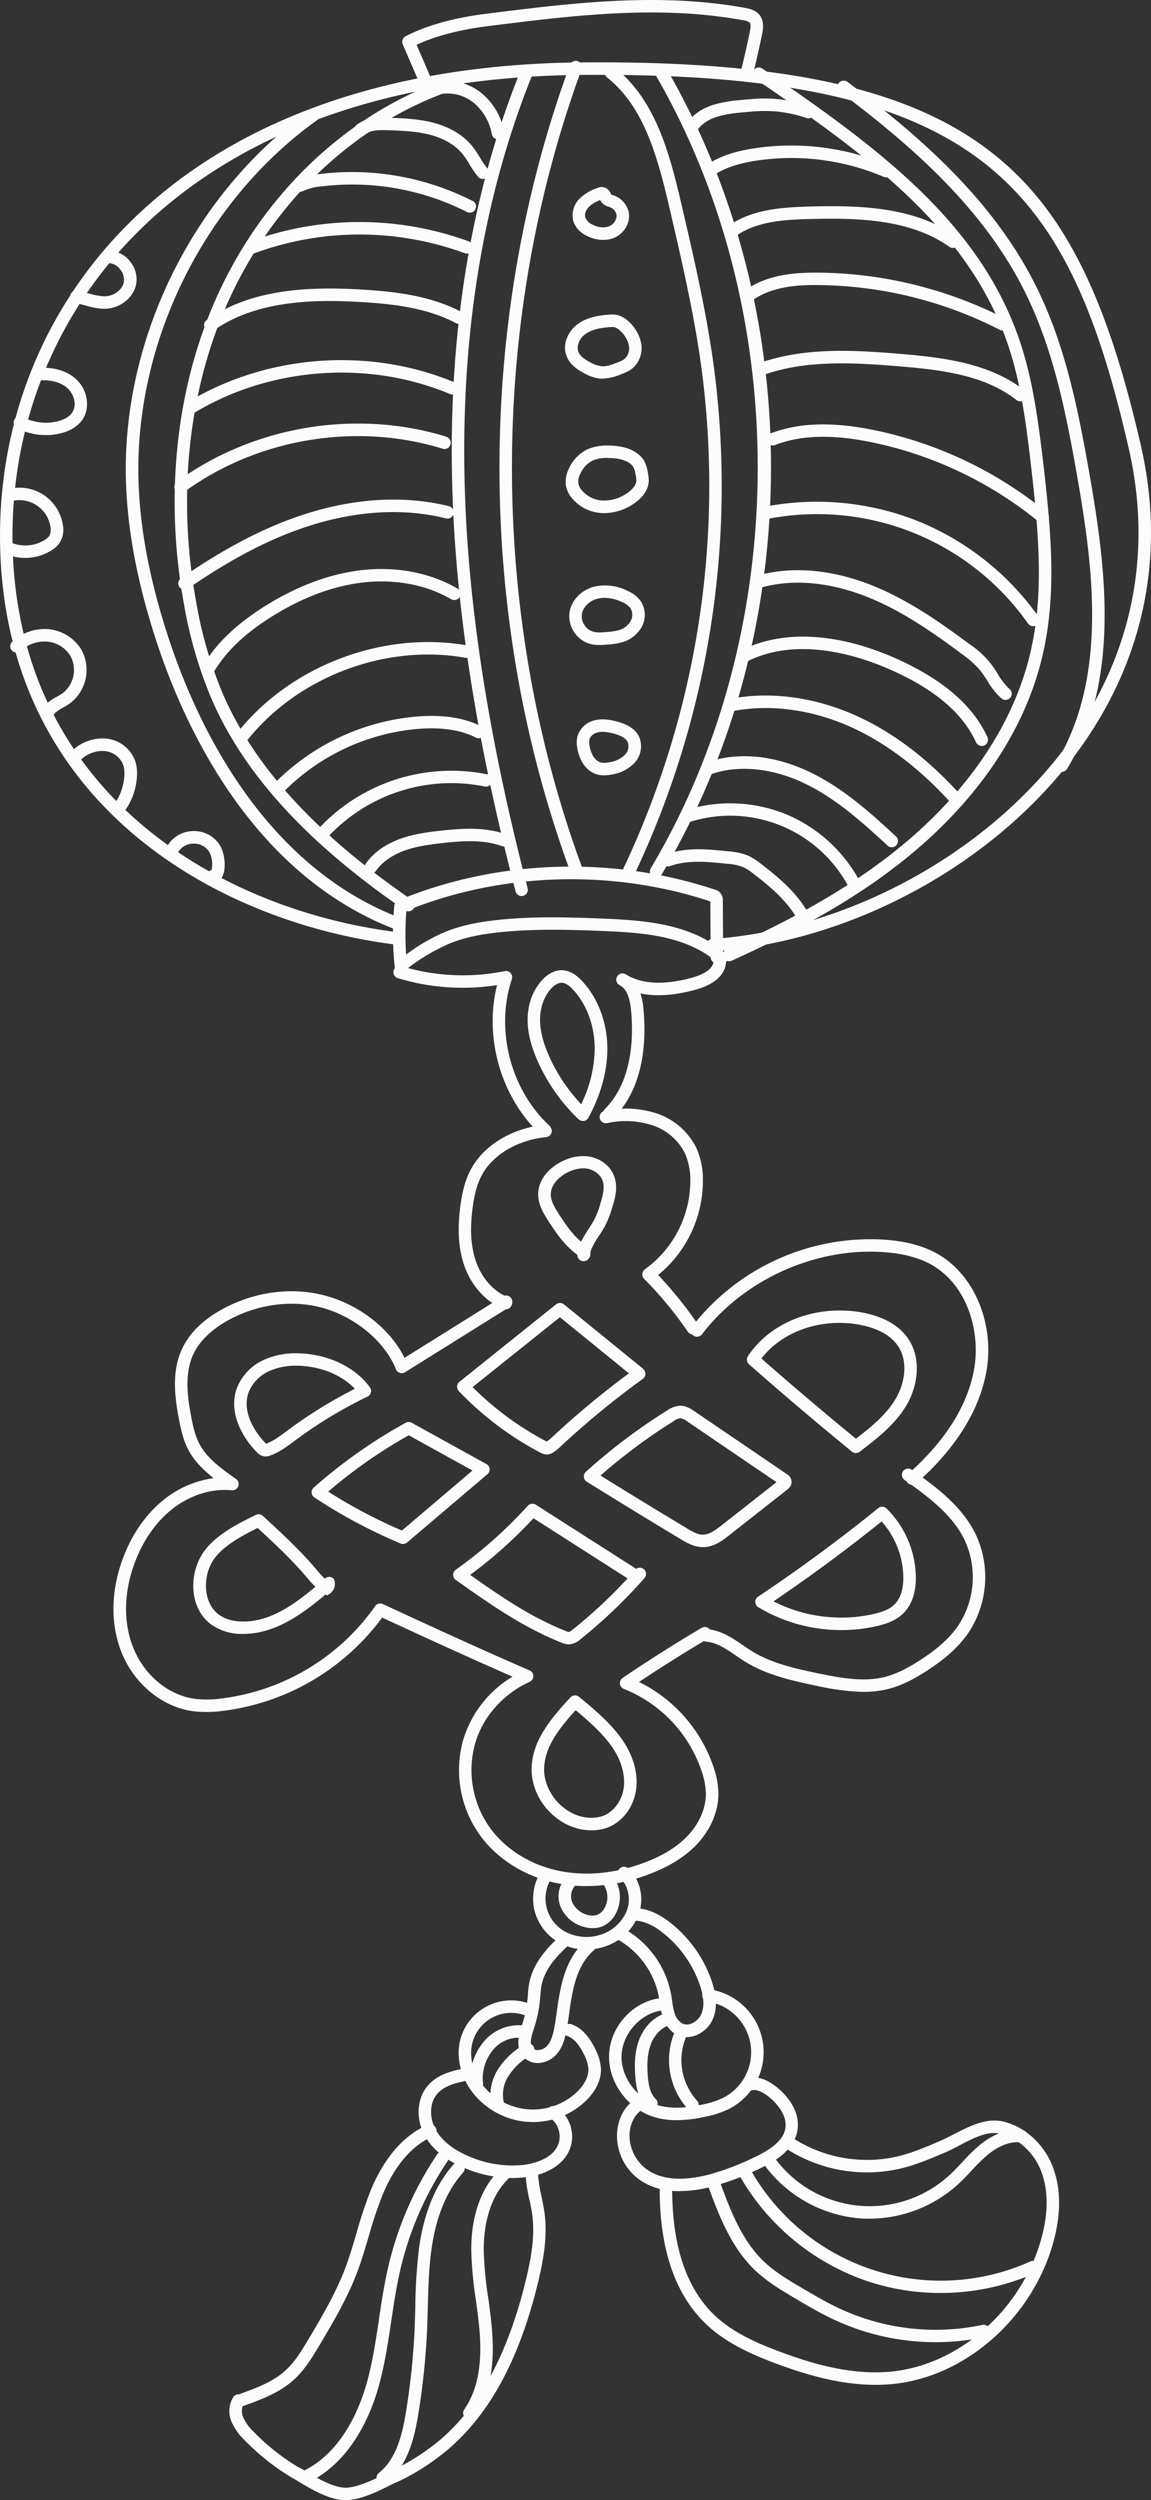 <svg xmlns="http://www.w3.org/2000/svg" width="497.3" height="1080" viewBox="0 0 497.3 1080"><rect x="0" y="0" width="497.3" height="1080" fill="#333333" stroke="none"/><g id="Слой_2" data-name="Слой 2"><g id="lantern02_95407710"><g id="lantern02_95407710-2" data-name="lantern02_95407710"><path d="M426.19 64.16c-35.46-26.51-89.58-38-175.5-37.19C166.2 27.76 97.82 52.73 53 99.19 17.52 135.86-1.26 184.66.07 236.59 2.88 347.3 93.36 398.07 170 407.92h.29a2.7 2.7.0 0 0 .4-5.37C96.16 393 8.19 343.75 5.46 236.45c-1.28-50.47 17-97.89 51.37-133.52 43.85-45.39 110.9-69.79 193.91-70.56C422.6 30.78 461.32 78.63 487.68 193.7c10.55 46.06 1.21 90.52-27 128.58-34.5 46.54-94.49 79.24-152.82 83.32a2.7 2.7.0 1 0 .38 5.38C368.07 406.8 429.6 373.25 465 325.49c29.19-39.36 38.85-85.35 27.93-133C477.54 125.27 458.2 88.09 426.19 64.16z" fill="#fcfcfc"/><path d="M251.29 29.91a2.69 2.69.0 1 0-5.06-1.85c-40.56 110.58-40.58 237.43.0 348a2.69 2.69.0 0 0 2.47 1.77 2.64 2.64.0 0 0 1-.16 2.71 2.71.0 0 0 1.6-3.47C211.15 264.82 211.17 139.32 251.29 29.91z" fill="#fcfcfc"/><path d="M200.73 207.77c-1.53-64.06 8.16-122.68 28.78-174.23a2.7 2.7.0 1 0-5-2c-20.9 52.23-30.71 111.56-29.17 176.35 1.26 53 10.21 110.93 27.36 177a2.7 2.7.0 1 0 5.22-1.35C210.87 317.87 202 260.37 200.73 207.77z" fill="#fcfcfc"/><path d="M188 36c-41 15.92-75.45 49.8-94.65 92.95C75.87 168.13 71 215.32 79.63 261.77A185.53 185.53.0 0 0 91.2 301.44c14 32.7 41.37 62.66 83.51 91.59a2.7 2.7.0 1 0 3-4.45c-41.27-28.33-68-57.53-81.6-89.27a179.34 179.34.0 0 1-11.22-38.52c-8.43-45.4-3.7-91.45 13.32-129.69 18.62-41.86 52-74.7 91.67-90.11a2.7 2.7.0 1 0-2-5z" fill="#fcfcfc"/><path d="M172.71 396.46C111.81 373.06 83.45 309.09 72 273.05c-7.42-23.29-11.39-44.3-12.12-64.23-2.2-60.21 28-121.76 77-156.82a2.7 2.7.0 0 0-3.14-4.39C83.31 83.69 52.19 147.05 54.46 209c.75 20.42 4.79 41.9 12.36 65.66 11.78 37 40.94 102.6 104 126.82a2.89 2.89.0 0 0 .91.18 2.7 2.7.0 0 0 1-5.22z" fill="#fcfcfc"/><path d="M294.34 87.9C289 64.73 282.7 42.82 265.75 29.32a2.7 2.7.0 1 0-3.36 4.22C278 46 283.92 66.92 289.09 89.12c5.27 22.63 10.72 46 13.93 69.42a386.65 386.65.0 0 1-33.56 216.38 2.7 2.7.0 0 0 4.88 2.32 392.16 392.16.0 0 0 34-219.43C305.12 134.18 299.64 110.65 294.34 87.9z" fill="#fcfcfc"/><path d="M284.26 28.71a2.7 2.7.0 0 0-1 3.69C342.84 135.25 342 273 281.17 375.09a2.7 2.7.0 0 0 .94 3.7 2.65 2.65.0 0 0 1.32.38 2.7 2.7.0 0 0 2.38-1.32c30.56-51.31 46.91-111.41 47.3-173.79S317.87 81.37 288 29.69A2.7 2.7.0 0 0 284.26 28.71z" fill="#fcfcfc"/><path d="M439.56 144.34c-17.74-48.92-60.33-80.83-110-114.57a2.7 2.7.0 1 0-3 4.46c48.91 33.21 90.8 64.55 108 112 6.22 17.16 8.64 35.43 11 55.81 3.26 28.61 5.48 54.33-.25 79.33-8.3 36.12-31.72 62.88-49.92 79-20.48 18.13-45.62 33.46-81.49 49.71a2.7 2.7.0 0 0 2.23 4.92c36.38-16.49 61.93-32.09 82.84-50.59 18.78-16.61 43-44.29 51.59-81.8 5.93-25.83 3.67-52 .36-81.15C448.45 180.65 446 162.05 439.56 144.34z" fill="#fcfcfc"/><path d="M447 122.38c-19-37.44-51.58-65-80.95-87.09a2.7 2.7.0 0 0-3.24 4.31c28.87 21.69 60.88 48.77 79.38 85.22 12.71 25 18.25 52.64 23.24 81.08 7.13 40.63 12.91 87-9 123.43a2.69 2.69.0 0 0 .92 3.7 2.6 2.6.0 0 0 1.33.39 2.68 2.68.0 0 0 2.37-1.31c22.87-38 17-85.55 9.7-127.14C465.69 176.11 460.06 148.07 447 122.38z" fill="#fcfcfc"/><path d="M322 3.43C284.51-3.43 246.46 1.36 209.66 6c-9.55 1.2-23.27 3.86-34.42 9.67A2.7 2.7.0 0 0 174 19.13L182.14 38a2.71 2.71.0 0 0 2.42 1.63 2.65 2.65.0 0 0 1.13-.22 2.69 2.69.0 0 0 1.41-3.54L180 19.35c10-4.69 21.89-6.93 30.35-8C246.72 6.77 284.35 2 321 8.74a5.75 5.75.0 0 1 2.89 1c.73.85.26 3.14.06 4.11-1.23 6-2.61 12-4.11 17.93a2.7 2.7.0 1 0 5.23 1.33c1.52-6 2.92-12.1 4.16-18.18.39-1.89 1.2-5.84-1.24-8.69C326.35 4.37 324 3.8 322 3.43z" fill="#fcfcfc"/><path d="M312.43 411.16l-.13-22a4.56 4.56.0 0 0-3.48-4.88c-44.33-14.72-94.2-13-136.82 4.71a2.63 2.63.0 0 0-1.65 2.18 133.17 133.17.0 0 0 .24 26.93 2.49 2.49.0 0 0 2.62 2.17h.06a2.47 2.47.0 0 0 2.61-1.77 84.19 84.19.0 0 1 16.57-10.12c6.29-2.89 13.57-4.65 23.61-5.69 14.7-1.53 29.66-1.12 43.72-.55 15.46.62 29.25 1.62 41.37 7.76a36.35 36.35.0 0 1 5.9 3.63 2.61 2.61.0 0 0 2.64 2.56h.08c.1.0.21.09.31.08a2.65 2.65.0 0 0 3.36-4.08C313.11 411.8 312.78 411.48 312.43 411.16zm-8.84-6c-13.08-6.63-28.08-7.74-43.6-8.37-14.25-.58-29.43-1-44.49.56-10.65 1.11-18.46 3-25.3 6.15a82.76 82.76.0 0 0-14.73 8.84 128.34 128.34.0 0 1 .11-18.91c41-16.62 88.79-18.11 131.32-4.05l.11 17.69C305.94 406.43 304.8 405.8 303.59 405.18z" fill="#fcfcfc"/><path d="M208.32 40.45a23.26 23.26.0 0 0-18.57-5.17 2.7 2.7.0 1 0 .94 5.32 17.81 17.81.0 0 1 14.2 4A22.84 22.84.0 0 1 212.51 58a2.7 2.7.0 0 0 2.58 2.19 2.32 2.32.0 0 0 .58.0A2.69 2.69.0 0 0 217.81 57 28.19 28.19.0 0 0 208.32 40.45z" fill="#fcfcfc"/><path d="M207.4 68.13a46.52 46.52.0 0 0-3.37-5c-3.85-4.76-9.7-8.27-16.91-10.14-6.29-1.64-12.92-1.9-18.76-2.12-5.1-.2-10.43-.11-14.47 3.25a2.69 2.69.0 1 0 3.45 4.14c2.58-2.14 6.59-2.17 10.81-2 5.84.23 11.89.46 17.61 1.95 4.25 1.1 10.13 3.44 14.07 8.31a40 40 0 0 1 3 4.42 42.07 42.07.0 0 0 3.72 5.41 2.7 2.7.0 0 0 3.8.31 2.7 2.7.0 0 0 .31-3.8A38.56 38.56.0 0 1 207.4 68.13z" fill="#fcfcfc"/><path d="M204.21 86.83a114.81 114.81.0 0 0-66.48-11.6 27.51 27.51.0 0 0-9.17 2.45 2.7 2.7.0 1 0 2.47 4.8 22.84 22.84.0 0 1 7.39-1.9 109.43 109.43.0 0 1 63.33 11 2.58 2.58.0 0 0 1.17.3 2.7 2.7.0 0 0 1.29-5.1z" fill="#fcfcfc"/><path d="M203 104.44a137.27 137.27.0 0 0-95.66.16 2.7 2.7.0 0 0 .9 5.22 2.75 2.75.0 0 0 1-.17 131.81 131.81.0 0 1 91.86-.16 2.7 2.7.0 0 0 1.89-5z" fill="#fcfcfc"/><path d="M199.26 134.71c-13.34-7-28.61-8.78-43.12-9.64-20.64-1.21-46.88-.81-66.77 13.15a2.7 2.7.0 1 0 3.1 4.42c18.53-13 43.59-13.34 63.36-12.18 13.9.82 28.48 2.48 40.92 9a2.7 2.7.0 1 0 2.51-4.77z" fill="#fcfcfc"/><path d="M196.51 165.23c-36.74-15.38-80.78-12.23-114.95 8.24a2.7 2.7.0 0 0 2.77 4.63c32.73-19.6 74.91-22.63 110.09-7.89a2.7 2.7.0 1 0 2.09-5z" fill="#fcfcfc"/><path d="M193 188.7C154 176.57 109.4 184 76.48 208.09A2.7 2.7.0 0 0 78 213a2.74 2.74.0 0 0 1.65-.52c31.56-23.1 74.36-30.23 111.71-18.6a2.7 2.7.0 0 0 1.6-5.15z" fill="#fcfcfc"/><path d="M194 218.67c-18.76-4.68-40-3.59-61.32 3.13-17.38 5.47-34.7 14.38-54.5 28a2.7 2.7.0 0 0 1.47 4.92 2.73 2.73.0 0 0 1.59-.47c19.35-13.33 36.21-22 53.06-27.31 20.4-6.43 40.6-7.48 58.4-3a2.69 2.69.0 1 0 1.3-5.23z" fill="#fcfcfc"/><path d="M197.69 254.26c-12-7-27.14-9.83-42.54-7.84-13.27 1.7-26.83 6.82-40.33 15.21-12.61 7.85-21.5 16.37-27.19 26.06a2.71 2.71.0 0 0 1 3.7 2.69 2.69.0 0 0 3.69-1c5.23-8.92 13.53-16.84 25.38-24.21 12.83-8 25.68-12.84 38.17-14.44 14.23-1.83 28.12.71 39.13 7.15a2.7 2.7.0 0 0 2.72-4.66z" fill="#fcfcfc"/><path d="M201.85 278.8c-36.37-6.39-76.24 8.72-99.23 37.61a2.7 2.7.0 0 0 4.22 3.36c21.8-27.39 59.61-41.72 94.07-35.66a2.7 2.7.0 1 0 .94-5.31z" fill="#fcfcfc"/><path d="M208.16 313.86c-7.64-3.86-16.92-5.27-28.35-4.31a98.09 98.09.0 0 0-62 29.63 2.7 2.7.0 0 0 .08 3.81 2.76 2.76.0 0 0 1.81.75 2.73 2.73.0 0 0 2-.84 92.72 92.72.0 0 1 58.54-28c10.41-.87 18.74.36 25.47 3.76a2.7 2.7.0 0 0 2.43-4.82z" fill="#fcfcfc"/><path d="M210.39 334.47A78.3 78.3.0 0 0 137.61 358a2.7 2.7.0 0 0 .18 3.81 2.7 2.7.0 0 0 3.81-.18 72.82 72.82.0 0 1 67.69-21.92 2.7 2.7.0 1 0 1.1-5.28z" fill="#fcfcfc"/><path d="M218.57 360.4c-9.21-3.3-19.37-2.53-28.16-1.56-5.65.63-11.64 1.41-17.38 3.47-6.52 2.34-11.72 6.06-15 10.77a2.69 2.69.0 0 0 2.15 4.25 2.66 2.66.0 0 0 2.26-1.14c3.38-4.8 8.64-7.43 12.45-8.8 5.19-1.86 10.83-2.6 16.16-3.19 8.57-.95 17.61-1.63 25.74 1.28a2.7 2.7.0 1 0 1.82-5.08z" fill="#fcfcfc"/><path d="M350.18 45.9a60.28 60.28.0 0 0-21-3.34c-3.23.07-6.42.39-9.25.67a55.93 55.93.0 0 0-12.23 2.21c-3.34 1.13-7.94 3.39-10.89 7.8a2.7 2.7.0 0 0 4.49 3c2.1-3.15 5.57-4.83 8.12-5.69a51 51 0 0 1 11.06-1.95c2.72-.27 5.8-.58 8.81-.64a54.56 54.56.0 0 1 19.08 3 2.69 2.69.0 1 0 1.77-5.09z" fill="#fcfcfc"/><path d="M383.93 71.45A107.19 107.19.0 0 0 326.36 64c-8.46 1.25-14.82 3.33-20 6.57a2.7 2.7.0 0 0 2.85 4.58c4.54-2.83 10.25-4.67 17.95-5.81a101.72 101.72.0 0 1 54.66 7.06 2.7 2.7.0 1 0 2.12-5z" fill="#fcfcfc"/><path d="M413.28 102.2c-18.26-13-42.14-13.52-63.09-13-12.28.32-25.12 1.21-35.21 8.22a2.7 2.7.0 0 0 3.08 4.44c8.87-6.18 20.33-7 32.27-7.26 20.07-.51 42.91.0 59.82 12a2.7 2.7.0 0 0 3.76-.63A2.69 2.69.0 0 0 413.28 102.2z" fill="#fcfcfc"/><path d="M434.4 137.69a181 181 0 0 0-80.47-19.92c-9.28-.09-21.15.58-30.66 6.73A2.7 2.7.0 1 0 326.2 129c8.3-5.36 19.15-6 27.68-5.86a175.5 175.5.0 0 1 78.05 19.32 2.78 2.78.0 0 0 1.17.3 2.7 2.7.0 0 0 1.3-5.1z" fill="#fcfcfc"/><path d="M442.5 168.55c-14.91-11.62-34.73-14.13-53.74-15.7-20.75-1.72-40.94-2.72-59.93 3.74a2.7 2.7.0 1 0 1.74 5.11c18-6.13 37.59-5.14 57.74-3.47 19 1.56 37.12 3.86 50.87 14.57a2.67 2.67.0 0 0 1.6.57 2.7 2.7.0 0 0 1.72-4.82z" fill="#fcfcfc"/><path d="M452.21 221.27a173 173 0 0 0-74.95-35.56c-17.71-3.58-32.1-3.13-44 1.41a2.7 2.7.0 1 0 1.92 5c10.91-4.16 24.32-4.54 41-1.16a167.7 167.7.0 0 1 72.62 34.44 2.62 2.62.0 0 0 1.64.61 2.7 2.7.0 0 0 1.77-4.78z" fill="#fcfcfc"/><path d="M396.32 225a118.26 118.26.0 0 0-66.41-6 2.7 2.7.0 0 0 1.07 5.29 111.55 111.55.0 0 1 113.26 45.15 2.7 2.7.0 0 0 4.41-3.11A118.35 118.35.0 0 0 396.32 225z" fill="#fcfcfc"/><path d="M436.24 297.72A29.47 29.47.0 0 1 431 291a38.46 38.46.0 0 0-12.27-12.84c-12.74-9.52-26.65-19.18-42-25.3-12-4.8-30.35-9.44-49.16-4.3a2.7 2.7.0 0 0 1.42 5.21c17.37-4.76 34.47-.4 45.74 4.1 14.79 5.89 28.35 15.31 40.79 24.61a44.39 44.39.0 0 1 7.64 6.7 47.21 47.21.0 0 1 3.33 4.74 33.3 33.3.0 0 0 6.3 7.88 2.7 2.7.0 0 0 3.48-4.12z" fill="#fcfcfc"/><path d="M388.36 285c-25.58-11.66-49.63-13.17-67.72-4.23a2.7 2.7.0 0 0 2.38 4.84c22.42-11.07 49.16-2.06 63.1 4.3 18.29 8.34 29.93 18.4 35.6 30.76a2.71 2.71.0 0 0 2.4 1.57 2.61 2.61.0 0 0 1.18-.25 2.7 2.7.0 0 0 1.33-3.57C420.39 304.87 407.88 294 388.36 285z" fill="#fcfcfc"/><path d="M371.71 310c-17.85-8.46-37.26-11.43-54.67-8.38a2.7 2.7.0 0 0 .93 5.32c16.31-2.86 34.58-.05 51.43 7.94 14.74 7 28.86 17.93 42 32.55a2.7 2.7.0 0 0 4-3.6C401.8 328.64 387.11 317.26 371.71 310z" fill="#fcfcfc"/><path d="M351.08 334.09c-15.6-7.77-31.66-9.51-45.24-4.89a2.7 2.7.0 0 0 1.75 5.11c12-4.09 27-2.42 41.08 4.61 12.76 6.36 23.75 16.1 34.81 26.36a2.7 2.7.0 0 0 1.77.72 2.66 2.66.0 0 0 2-.86 2.7 2.7.0 0 0-.14-3.82C375.79 350.79 364.48 340.78 351.08 334.09z" fill="#fcfcfc"/><path d="M340 351.89a64.35 64.35.0 0 0-42.86-2.21 2.7 2.7.0 0 0 1.56 5.17 57.92 57.92.0 0 1 68.12 28.58 2.7 2.7.0 0 0 4.78-2.5A64.34 64.34.0 0 0 340 351.89z" fill="#fcfcfc"/><path d="M328.83 373.19a27.31 27.31.0 0 0-5.61-3.59 28.29 28.29.0 0 0-8.59-1.85c-8.46-.89-18-1.9-26.94 1.3a2.7 2.7.0 0 0 1.82 5.08c7.74-2.78 16.67-1.85 24.56-1a23.73 23.73.0 0 1 7 1.42 22.53 22.53.0 0 1 4.5 2.93c6.53 5 13.87 11 18.42 18.71a2.69 2.69.0 0 0 2.27 1.32 2.75 2.75.0 0 0 1.43-.37 2.7 2.7.0 0 0 .94-3.7C343.57 384.92 335.75 378.52 328.83 373.19z" fill="#fcfcfc"/><path d="M278.76 2e2c-2.1-4.57-7.36-7.24-14.81-7.52h-.77a21.24 21.24.0 0 0-9.39 1.61 17 17 0 0 0-8 8.34 12.73 12.73.0 0 0-1.34 6.87 11.71 11.71.0 0 0 2.57 5.78 18 18 0 0 0 13.38 6.57h.32a22.81 22.81.0 0 0 13.56-4.39c3.7-2.63 5.77-5.82 6-9.22a14.85 14.85.0 0 0-.36-3.78A17.42 17.42.0 0 0 278.76 2e2zm-7.57 12.85a17.33 17.33.0 0 1-10.31 3.38h-.23a12.59 12.59.0 0 1-9.35-4.52 6.44 6.44.0 0 1-1.45-3.1 7.47 7.47.0 0 1 .87-3.93 11.69 11.69.0 0 1 5.36-5.74 15.36 15.36.0 0 1 7-1.09h.69c3.07.12 8.48.84 10.11 4.39a12.81 12.81.0 0 1 .78 3 11.47 11.47.0 0 1 .28 2.47C274.77 210 272.52 211.93 271.19 212.88z" fill="#fcfcfc"/><path d="M271 255.16a21.5 21.5.0 0 0-14.43-1.7c-5.46 1.48-9.68 5.88-10.5 11A12.52 12.52.0 0 0 254.47 278a14.72 14.72.0 0 0 4.1.61 39.18 39.18.0 0 0 4.09-.19 30.49 30.49.0 0 0 6.2-1 14 14 0 0 0 8.36-6.53 10.86 10.86.0 0 0-.35-11.15A13.86 13.86.0 0 0 271 255.16zm1.48 13.14a8.61 8.61.0 0 1-5.17 3.93 25.49 25.49.0 0 1-5.1.77 33.52 33.52.0 0 1-3.51.18 10 10 0 0 1-2.63-.38 7 7 0 0 1-4.67-7.52c.47-3 3.18-5.69 6.58-6.61a12.38 12.38.0 0 1 3.53-.41 18.41 18.41.0 0 1 7.23 1.8 8.6 8.6.0 0 1 3.68 2.69A5.57 5.57.0 0 1 272.47 268.3z" fill="#fcfcfc"/><path d="M266.43 311.65c-3.79-1-6.53-1.14-9.1-.58a10.22 10.22.0 0 0-7.78 6.77 11.57 11.57.0 0 0-.19 4.88c.65 4.8 3.33 10.44 8.88 11.88a10.83 10.83.0 0 0 2.47.33 17.1 17.1.0 0 0 3.57-.35 17.37 17.37.0 0 0 9.53-4.68 10.61 10.61.0 0 0 2.45-11.33C274.82 315.26 271.6 313 266.43 311.65zm3.48 14.51a12.08 12.08.0 0 1-6.64 3.12 11.12 11.12.0 0 1-2.44.25 5.09 5.09.0 0 1-1.23-.16c-2.78-.72-4.47-4.23-4.9-7.38a6.51 6.51.0 0 1 0-2.66c.45-1.6 2.21-2.65 3.74-3a8.82 8.82.0 0 1 2.17-.19 19.19 19.19.0 0 1 4.42.72c3.46.9 5.51 2.16 6.24 3.85A5.3 5.3.0 0 1 269.91 326.16z" fill="#fcfcfc"/><path d="M271.82 139.09a11.1 11.1.0 0 0-5.07-3 12.76 12.76.0 0 0-4-.15c-4.22.36-9.08 1.13-13.07 4s-7 8.66-4.84 14c1.52 3.84 5.18 6.07 7.8 7.42a18.25 18.25.0 0 0 6.71 2.21h.78a22.46 22.46.0 0 0 8.49-2 16.81 16.81.0 0 0 4.48-2.31 11.51 11.51.0 0 0 3.94-10.82A16.91 16.91.0 0 0 271.82 139.09zm-2 16a12.43 12.43.0 0 1-3.1 1.52c-2.17.84-4.6 1.8-6.87 1.6a13.29 13.29.0 0 1-4.7-1.63c-3-1.53-4.6-2.95-5.26-4.61-1.05-2.65.71-6 3-7.64 2.92-2.13 6.87-2.72 10.35-3a11.8 11.8.0 0 1 1.46-.08 3.75 3.75.0 0 1 .82.1 5.79 5.79.0 0 1 2.56 1.66 11.85 11.85.0 0 1 3.66 6.37A6.15 6.15.0 0 1 269.8 155.07z" fill="#fcfcfc"/><path d="M264.21 84.14a3.9 3.9.0 0 1-.39-.64 4.32 4.32.0 0 0-3.73-2.72 4.81 4.81.0 0 0-1.78.33 20.46 20.46.0 0 0-7.82 4.62 10.18 10.18.0 0 0-2.72 10 11 11 0 0 0 5.61 6.07 15.72 15.72.0 0 0 6.88 1.84h0a12.33 12.33.0 0 0 5.3-1c4.45-2 7.08-7 6-11.37A10.09 10.09.0 0 0 264.21 84.14zm-.85 13.52a6.75 6.75.0 0 1-3 .56h0A10.26 10.26.0 0 1 255.9 97a6.07 6.07.0 0 1-3-3c-.51-1.57.37-3.43 1.47-4.57a14.27 14.27.0 0 1 4.94-3 5.57 5.57.0 0 0 3.5 2.83 4.82 4.82.0 0 1 3.5 3.19C266.77 94.39 265.42 96.74 263.36 97.66z" fill="#fcfcfc"/><path d="M47.43 108.25a2.7 2.7.0 0 0-.3 5.39 6.91 6.91.0 0 1 5 3 6.78 6.78.0 0 1 1.3 5.54C52.64 125.4 49 128 45.14 128a25.11 25.11.0 0 1-6.39-1.13l-4.89-1.3a2.7 2.7.0 1 0-1.39 5.21l4.89 1.3a31 31 0 0 0 7.29 1.31h.55c6.28-.07 12.08-4.36 13.49-10a12 12 0 0 0-2.19-10.06A12.18 12.18.0 0 0 47.43 108.25z" fill="#fcfcfc"/><path d="M32.87 163.79c-4-3.71-10.16-5.45-16.81-4.78a2.69 2.69.0 1 0 .54 5.36c5.12-.51 9.72.72 12.62 3.39s4.16 7.43 1.83 10.65c-1.5 2.1-4.23 3.12-6.25 3.61a21.68 21.68.0 0 1-15-1.87 2.7 2.7.0 0 0-2.51 4.78 27 27 0 0 0 12 3 26 26 0 0 0 6.81-.72c4.16-1 7.4-3 9.36-5.69C39.11 176.46 38 168.48 32.87 163.79z" fill="#fcfcfc"/><path d="M18.6 213.62a19.33 19.33.0 0 0-15.39-2.28 2.7 2.7.0 0 0 1.46 5.2 13.79 13.79.0 0 1 11 1.63 13.76 13.76.0 0 1 6.11 9.3 5.89 5.89.0 0 1-.51 4.07A5.92 5.92.0 0 1 19.68 233 15.87 15.87.0 0 1 5.05 234.5a2.7 2.7.0 1 0-2.07 5 20.6 20.6.0 0 0 7.48 1.5 21 21 0 0 0 12.24-3.57 11.1 11.1.0 0 0 3.06-2.9 10.91 10.91.0 0 0 1.37-7.95A19.23 19.23.0 0 0 18.6 213.62z" fill="#fcfcfc"/><path d="M20.7 271.77a20.63 20.63.0 0 0-15.53 5.56 2.7 2.7.0 0 0 3.69 3.93 15.16 15.16.0 0 1 11.41-4.11 13.18 13.18.0 0 1 10.08 6.05 12.73 12.73.0 0 1-3.21 16.19 28.39 28.39.0 0 1-2.6 1.6 17.23 17.23.0 0 0-6 4.82A2.7 2.7.0 1 0 23 308.89a13 13 0 0 1 4.24-3.22 33.14 33.14.0 0 0 3.08-1.92A18.1 18.1.0 0 0 35 280.38 18.66 18.66.0 0 0 20.7 271.77z" fill="#fcfcfc"/><path d="M46 319.07a19 19 0 0 0-14.69 5.11 2.7 2.7.0 0 0 3.65 4 13.51 13.51.0 0 1 10.42-3.73 9.5 9.5.0 0 1 7.93 6.15 12.54 12.54.0 0 1 .43 4.06A23.15 23.15.0 0 1 50 346.46a2.7 2.7.0 1 0 4.49 3 28.19 28.19.0 0 0 4.7-14.64A17.29 17.29.0 0 0 58.5 329 14.82 14.82.0 0 0 46 319.07z" fill="#fcfcfc"/><path d="M84.05 359H84a13.12 13.12.0 0 0-12 7 2.42 2.42.0 0 0 1.22 3.36 2.62 2.62.0 0 0 3.61-1 7.67 7.67.0 0 1 7.08-3.93h0a7.62 7.62.0 0 1 6.89 4.32 12.13 12.13.0 0 1 .8 5.93 3.6 3.6.0 0 1-.18 1.06 2.7 2.7.0 0 0 .79 5.26 2.66 2.66.0 0 0 .39.07c2.54-.32 4.22-2.55 4.39-6a18.58 18.58.0 0 0-1.24-8.51A13 13 0 0 0 84.05 359z" fill="#fcfcfc"/><path d="M221.14 423a2.69 2.69.0 0 0-3.09-3.5 91 91 0 0 1-44.59-2.13 2.7 2.7.0 0 0-1.57 5.17 96.63 96.63.0 0 0 42.88 3c-5.71 22.63 1.67 48.58 18.75 64.51a2.7 2.7.0 1 0 3.68-3.95C220.53 470.53 213.92 444.57 221.14 423z" fill="#fcfcfc"/><path d="M311.3 413a2.7 2.7.0 0 0-3 2.39c-.45 4-6.11 6.07-9.45 7-11.5 3.09-20.71 2.79-27.42-.88a10.61 10.61.0 0 0-1.32-.77 2.7 2.7.0 0 0-2.63 4.7l1.08.65c2.3 1.67 3.66 5.21 4.14 10.78 1.12 12.91.06 30.71-11.38 42.24a2.69 2.69.0 0 0 0 3.81 2.69 2.69.0 0 0 3.82.0c12.9-13 14.15-32.46 12.92-46.51a31.27 31.27.0 0 0-1.35-7.28c6.64 1.41 14.52.9 23.53-1.52 8.17-2.2 12.81-6.21 13.41-11.58A2.71 2.71.0 0 0 311.3 413z" fill="#fcfcfc"/><path d="M242.72 419.1h0c-2.85.0-5.69 1.34-8.23 4-4.22 4.35-6.6 10.83-6.53 17.78.06 5.41 1.52 11.21 4.45 17.75a80 80 0 0 0 17.53 24.85 2.73 2.73.0 0 0 1.81.75 3.59 3.59.0 0 0 .47.0 2.69 2.69.0 0 0 2-1.38c5.36-9.87 8.19-20.15 8.2-29.74.0-11.15-3.93-21.78-10.78-29.17C248.68 420.73 245.81 419.17 242.72 419.1zM251.1 477a74.68 74.68.0 0 1-13.77-20.57c-2.62-5.84-3.92-10.95-4-15.6-.06-5.53 1.76-10.62 5-14 .85-.87 2.54-2.33 4.34-2.31 1.46.0 3.07 1 4.94 3 5.94 6.4 9.34 15.7 9.34 25.5A56 56 0 0 1 251.1 477z" fill="#fcfcfc"/><path d="M235.58 485.83c-14.42 1.45-26.81 9-32.33 19.68-2.73 5.27-3.75 11-4.34 15.46-1.32 9.93-.83 18.17 1.51 25.2 3 9.07 9.42 16.25 17.17 19.22a2.62 2.62.0 0 0 .9.18 2.7 2.7.0 0 0 1-5.22c-6.25-2.39-11.48-8.33-14-15.88-2.07-6.23-2.49-13.69-1.28-22.79.53-4 1.44-9.16 3.78-13.69 4.7-9.09 15.46-15.52 28.07-16.79a2.7 2.7.0 0 0-.53-5.37z" fill="#fcfcfc"/><path d="M303.69 510.25a33.41 33.41.0 0 0-2.81-14.34A29.51 29.51.0 0 0 283.78 481a42.65 42.65.0 0 0-22.29-1.17 2.7 2.7.0 1 0 1 5.29 37.28 37.28.0 0 1 19.45 1 24.11 24.11.0 0 1 14 12.11 28.36 28.36.0 0 1 2.31 12.06 47.18 47.18.0 0 1-19.6 38 2.71 2.71.0 0 0-1.13 2 2.68 2.68.0 0 0 .77 2.13A164.64 164.64.0 0 1 297 575a2.7 2.7.0 1 0 4.46-3 170.9 170.9.0 0 0-17.11-21.23A52.67 52.67.0 0 0 303.69 510.25z" fill="#fcfcfc"/><path d="M252.4 499.42h-.21a19.07 19.07.0 0 0-7.08 1.28c-6.38 2.34-12.74 8-12.58 15.52.09 4.22 2.24 7.89 4.43 11.28 3.4 5.26 7.16 10.71 12.49 14.54a2.71 2.71.0 0 0 1.45 2.46 2.64 2.64.0 0 0 1.19.31 2.71 2.71.0 0 0 1.81-.64 3.35 3.35.0 0 0 1.16-3.08c.59-2.46 2.12-4.79 3.73-7.26a51.45 51.45.0 0 0 2.86-4.72 47.17 47.17.0 0 0 2.85-7.42c1.32-4.24 2.49-8.71 1-13.14C263.79 503.25 258.39 499.55 252.4 499.42zm7 20.61a42 42 0 0 1-2.5 6.59 46.58 46.58.0 0 1-2.57 4.24 45.08 45.08.0 0 0-3.26 5.55c-3.8-3.22-6.78-7.59-9.53-11.84-1.84-2.86-3.5-5.66-3.56-8.48-.11-4.84 4.61-8.79 9-10.41a14.77 14.77.0 0 1 5.32-1c3.68.08 7.09 2.39 8.12 5.5C261.37 513.07 260.46 516.49 259.35 520z" fill="#fcfcfc"/><path d="M276.09 726.57c9.76-6.51 19.79-12.81 29.88-18.76a2.7 2.7.0 0 0-2.74-4.65c-11.59 6.84-23.1 14.13-34.22 21.67a2.69 2.69.0 0 0 .53 4.74 58.09 58.09.0 0 1 33.67 35.74 31.61 31.61.0 0 1 1.77 9.26c.1 6.44-2.83 13.23-8.05 18.64-4.47 4.64-10.47 8.35-18.36 11.34-12.52 4.74-25.27 6-36.88 3.64-12.66-2.57-23.78-9.62-30.5-19.33a42.88 42.88.0 0 1-6-35.37c3.18-11.57 12-21.66 23.66-27a2.69 2.69.0 0 0-.05-4.92c-21.93-9.5-43.33-19.36-63.37-28.65a2.68 2.68.0 0 0-3.35.91 95.53 95.53.0 0 1-66.53 39.89 44.61 44.61.0 0 1-11.25.15c-11.6-1.54-22.13-10.33-26.85-22.41-4.27-10.92-3.95-24 .89-36.73 3.61-9.5 9.16-17.4 16.07-22.85 7.63-6 17-9 25.75-8.11a2.7 2.7.0 0 0 1.81-4.9c-5.84-4.09-12.46-8.72-15.87-15.24-1.88-3.61-2.76-7.77-3.51-11.72-1.74-9.17-2.82-18.78.93-26.9 2.7-5.83 8.17-11 15.81-15.1 12.69-6.73 27.36-8.51 40.26-4.89 14.09 4 26.74 14.59 31.49 26.46a2.7 2.7.0 0 0 3.93 1.29l45.11-28.17a2.7 2.7.0 0 0-2.86-4.58l-42.48 26.53c-6.12-12.29-19-22.6-33.73-26.72-14.22-4-30.35-2.06-44.24 5.31-8.82 4.67-14.94 10.6-18.18 17.61-4.4 9.49-3.24 20.11-1.34 30.17.82 4.34 1.81 8.94 4 13.2 2.66 5.11 6.73 9 11 12.41a43.64 43.64.0 0 0-21.27 9.11c-7.68 6.05-13.82 14.76-17.77 25.17-5.32 14-5.63 28.45-.88 40.61 5.42 13.88 17.66 24 31.17 25.8a52.05 52.05.0 0 0 12.58-.14 101 101 0 0 0 69-40.32c17.91 8.29 36.88 17 56.33 25.52A47.83 47.83.0 0 0 2e2 752.06a48.32 48.32.0 0 0 6.78 39.87c7.5 10.85 19.84 18.7 33.86 21.55a64.2 64.2.0 0 0 11.31 1.25 76.18 76.18.0 0 0 28.55-5.14c8.65-3.28 15.3-7.41 20.34-12.63 6.19-6.43 9.67-14.62 9.55-22.48a36.53 36.53.0 0 0-2-10.84A63.56 63.56.0 0 0 276.09 726.57z" fill="#fcfcfc"/><path d="M257.82 739.49c-2.49-2.25-5.08-4.44-7.69-6.53a2.7 2.7.0 0 0-3.66.27c-8.63 9.31-16.4 18.64-16.77 30.46-.4 12.91 10.1 25.17 22.92 26.77a23.17 23.17.0 0 0 2.47.18 19.53 19.53.0 0 0 7.3-1.15c6.4-2.36 11.27-8.68 12.39-16.11.94-6.18-.61-13.08-4.37-19.41C266.94 748.09 262.09 743.35 257.82 739.49zm11.63 33.08c-.82 5.43-4.41 10.2-8.93 11.86a15.78 15.78.0 0 1-7.23.68c-10-1.25-18.51-11.18-18.19-21.26.28-9.23 6.42-17.19 13.61-25.09q2.81 2.31 5.49 4.73c4 3.59 8.46 8 11.57 13.22S270.2 767.62 269.45 772.57z" fill="#fcfcfc"/><path d="M144.26 682.12a2.68 2.68.0 0 0-3.8-.26l-.12.1a44 44 0 0 1-3.66-4l-.62-.73c-6.94-8.09-14.85-15.36-22.49-22.4a2.82 2.82.0 0 0-3.1-.4c-8.67 4.29-19.47 9.63-24.13 18.72s-4 22.28 5.22 28.8a22.68 22.68.0 0 0 12.79 3.87h.9c13.35-.1 24.8-8.09 35.35-17l.57.33a5.27 5.27.0 0 0 3.09-7.07zm-39 18.35c-2.94.0-7.14-.46-10.53-2.87-6.7-4.77-7.06-15.1-3.55-22s12.44-11.73 20.14-15.56c7.1 6.55 14.36 13.32 20.68 20.69l.61.72a54 54 0 0 0 3.65 4C126.44 693.69 116.54 700.39 105.22 700.47z" fill="#fcfcfc"/><path d="M131.31 584.72c-.8-.06-1.6-.1-2.41-.11a33.52 33.52.0 0 0-14.42 2.61 22.36 22.36.0 0 0-12.21 12.62c-3.57 10.14 2.17 20.85 8.73 27.5a5.58 5.58.0 0 0 2.71 1.69 3.89 3.89.0 0 0 .9.11 6.13 6.13.0 0 0 2.28-.44c3.77-1.38 6.91-3.72 10-6l.77-.58a192 192 0 0 1 31.16-18.84 2.71 2.71.0 0 0 1-4C153.78 591.05 143.14 585.61 131.31 584.72zM124.4 617.8l-.79.59c-2.85 2.13-5.54 4.14-8.58 5.24h-.08l-.11-.11c-5.41-5.49-10.22-14.13-7.48-21.92a17 17 0 0 1 9.32-9.48 28.08 28.08.0 0 1 12.1-2.15c.71.0 1.43.0 2.13.11 9 .67 17.13 4.29 22.42 9.85A198.34 198.34.0 0 0 124.4 617.8z" fill="#fcfcfc"/><path d="M393.82 634.81a2.7 2.7.0 0 0-3.13 4.39c9 6.38 20.15 14.32 25.77 25.4a38 38 0 0 1-2.53 37.73c-3.66 5.31-9 10.09-16.68 15-5.7 3.66-10.24 5.81-14.69 7-9 2.32-18.48.71-29-1.47-10.75-2.22-20.32-4.47-28.62-9.56-1.35-.83-2.68-1.73-4-2.64-4.6-3.13-9.36-6.37-15.24-6.86a2.7 2.7.0 1 0-.45 5.38c4.47.37 8.44 3.08 12.65 5.94 1.36.93 2.78 1.9 4.21 2.78 9 5.54 19.52 8 30.35 10.25a109.08 109.08.0 0 0 19.34 2.68 44.37 44.37.0 0 0 12.09-1.27c6.46-1.66 12.09-4.95 16.27-7.64 8.33-5.35 14.12-10.6 18.2-16.52a43.51 43.51.0 0 0 2.91-43.23C415.05 649.89 403.28 641.53 393.82 634.81z" fill="#fcfcfc"/><path d="M404.61 541.39c-6.24-3.41-13.83-5.36-23.21-5.93A97.55 97.55.0 0 0 299 573.1a2.7 2.7.0 0 0 4.29 3.28c17.89-23.4 48.44-37.36 77.82-35.54 8.57.53 15.42 2.26 20.95 5.28 16.19 8.86 21.7 29.64 18.77 45.58-2.86 15.63-12.44 30.78-28.45 45a2.69 2.69.0 0 0 1.73 4.71 2.66 2.66.0 0 0 1.85-.68c16.94-15.06 27.09-31.23 30.18-48.08C429.92 571.86 420.88 550.3 404.61 541.39z" fill="#fcfcfc"/><path d="M383.05 651.64a2.71 2.71.0 0 0-3.59-.17c-16.63 13.49-34.1 26.36-51.93 38.25a2.67 2.67.0 0 0-1.2 2.31 2.7 2.7.0 0 0 1.3 2.25A69.62 69.62.0 0 0 362 704.14a68.49 68.49.0 0 0 16.58-1.65c3.67-.83 8.31-2.22 11.72-5.58 4.71-4.65 5.53-11.45 5.39-16.34A42.53 42.53.0 0 0 383.05 651.64zm3.44 41.43c-2.43 2.41-6.15 3.49-9.12 4.16a62.74 62.74.0 0 1-15.27 1.51 64.41 64.41.0 0 1-27.92-7c16-10.83 31.71-22.42 46.74-34.52a37.09 37.09.0 0 1 9.36 23.5C390.39 684.54 389.82 689.78 386.49 693.07z" fill="#fcfcfc"/><path d="M373.27 567.12a52.36 52.36.0 0 0-9.32-1c-16.93-.37-32.56 7.18-40.79 19.72a2.71 2.71.0 0 0 .48 3.51c14.51 12.78 29.46 25.47 44.44 37.72a2.63 2.63.0 0 0 1.65.61 2.71 2.71.0 0 0 1.69-.55c7.14-5.45 15.23-11.62 20.26-20.14 4.8-8.12 6.78-20.27.4-29.12C388.26 572.51 381.93 568.91 373.27 567.12zM387 604.2c-4.14 7-10.67 12.29-17.19 17.29-13.75-11.27-27.47-22.91-40.83-34.64 7.51-9.85 20.62-15.7 34.81-15.38a46.22 46.22.0 0 1 8.35.94c5 1 11.77 3.36 15.52 8.56C392.66 587.85 390.94 597.59 387 604.2z" fill="#fcfcfc"/><path d="M210.16 632.44 177.89 614.6a2.67 2.67.0 0 0-2.6.0 220.92 220.92.0 0 0-39.74 28 2.69 2.69.0 0 0 .3 4.27 226 226 0 0 0 37.24 19.88 2.7 2.7.0 0 0 2.79-.43l34.72-29.5a2.69 2.69.0 0 0-.44-4.41zm-36.51 28.72a222.12 222.12.0 0 1-31.85-16.82A215.84 215.84.0 0 1 176.59 620l27.55 15.23z" fill="#fcfcfc"/><path d="M277.85 591.28l-34.21-27.83a2.69 2.69.0 0 0-3.39.0L198.5 596.91a2.72 2.72.0 0 0-.27 4 136 136 0 0 0 35.08 26.5 6.3 6.3.0 0 0 2.83.87 5.15 5.15.0 0 0 .55.0 5.54 5.54.0 0 0 2.45-.94 23.42 23.42.0 0 0 3.29-2.7 371.27 371.27.0 0 1 35.3-29 2.69 2.69.0 0 0 .12-4.28zM238.68 620.7a17.81 17.81.0 0 1-2.46 2h-.05l-.34-.17a130.52 130.52.0 0 1-31.64-23.35L241.92 569l29.81 24.25A380 380 0 0 0 238.68 620.7z" fill="#fcfcfc"/><path d="M274.87 677.7l-.21-.14L231.49 650a2.71 2.71.0 0 0-3.46.46 190.42 190.42.0 0 1-31.11 27.62 2.71 2.71.0 0 0 0 4.41l1.33.94c14.2 10 27.6 19.42 44.27 26.12a8.94 8.94.0 0 0 3.12.77 3 3 0 0 0 .42.0 8.22 8.22.0 0 0 4.66-2.14 219.61 219.61.0 0 0 27.72-26.48 2.7 2.7.0 0 0-3.58-4zM247.36 704a4.87 4.87.0 0 1-1.57 1 4.81 4.81.0 0 1-1.24-.39c-15.44-6.2-27.62-14.58-41.42-24.29a195.67 195.67.0 0 0 27.36-24.48l40.67 26A214.58 214.58.0 0 1 247.36 704z" fill="#fcfcfc"/><path d="M340 636.81l-39.87-27.12c-1.47-1-3.72-2.54-6.43-2.45a10.88 10.88.0 0 0-5.4 2 250.17 250.17.0 0 0-35.16 26.53 2.71 2.71.0 0 0 .39 4.3c13.31 8.27 26.88 16.58 40.34 24.67 2.45 1.48 5.8 3.5 9.59 3.58h.36c4.76.0 8.6-3.06 11.41-5.27l24.83-19.52c2-1.54 2.09-3.13 1.85-4.2A4.12 4.12.0 0 0 340 636.81zm-28.11 22c-2.85 2.24-5.42 4.09-8.12 4.12h-.19c-2.18.0-4.34-1.24-6.93-2.8-12.41-7.46-24.91-15.1-37.21-22.73a245.48 245.48.0 0 1 31.72-23.57 6.18 6.18.0 0 1 2.78-1.21 7.07 7.07.0 0 1 3.16 1.52l38.4 26.12z" fill="#fcfcfc"/><path d="M261 809.93a2.7 2.7.0 0 0-.47 3.79 9.74 9.74.0 0 1 .37 11 6.32 6.32.0 0 1-2.95 2.49 7.05 7.05.0 0 1-4 0 9.86 9.86.0 0 1-6.68-5.43 6.87 6.87.0 0 1 1.43-7.46 2.7 2.7.0 1 0-3.59-4 12.16 12.16.0 0 0-2.83 13.55 15.09 15.09.0 0 0 10.33 8.59 13.9 13.9.0 0 0 3.24.46 11 11 0 0 0 3.93-.6 11.57 11.57.0 0 0 5.6-4.55 15.14 15.14.0 0 0-.59-17.34A2.7 2.7.0 0 0 261 809.93z" fill="#fcfcfc"/><path d="M267.66 807.24a2.69 2.69.0 0 0 .15 3.81c3.55 3.29 4.84 9.05 3.13 14a17.92 17.92.0 0 1-11.08 10.57 19.6 19.6.0 0 1-14.8-.76 16.31 16.31.0 0 1-6.93-23.33 2.7 2.7.0 0 0-4.66-2.73 22.47 22.47.0 0 0-2.67 15.93 22.15 22.15.0 0 0 11.88 15 23.91 23.91.0 0 0 10.06 2.42 25.41 25.41.0 0 0 8.89-1.4A23.1 23.1.0 0 0 276 826.81c2.42-7 .59-14.95-4.57-19.72A2.7 2.7.0 0 0 267.66 807.24z" fill="#fcfcfc"/><path d="M257.07 884.91c-2.82-5.74-6.22-9.19-10.4-10.55a2.7 2.7.0 0 0-1.66 5.13c2.71.88 5.08 3.43 7.22 7.8a16.71 16.71.0 0 1 2 6.34c.14 3.44-1.85 7.28-5.46 10.52a27.62 27.62.0 0 1-39.57-2.67c-4.74-5.59-6.69-12.88-5.1-19a17.31 17.31.0 0 1 22.77-11.89 2.7 2.7.0 1 0 1.88-5.06 22.72 22.72.0 0 0-29.88 15.6c-2 7.82.36 17 6.21 23.87a33.19 33.19.0 0 0 23 11.61c.49.0 1 0 1.46.06a33.17 33.17.0 0 0 22.86-8.48c2.82-2.54 7.51-7.83 7.24-14.74A21.58 21.58.0 0 0 257.07 884.91z" fill="#fcfcfc"/><path d="M253.09 838.36c-4.77 4-8.21 10.06-10.23 17.94a115.14 115.14.0 0 0-2.22 12.29c-.33 2.29-.66 4.66-1.08 6.95-.58 3.22-1.4 6.49-3.48 8.52a5.46 5.46.0 0 1-3.87 1.52 2.88 2.88.0 0 1-2.07-.85c-1.62-1.82-.42-5.51.67-8.84a54.86 54.86.0 0 0 2.47-11.75c.06-.68.12-1.36.17-2a39.33 39.33.0 0 1 .53-4.53c1.05-5.43 4.57-10.81 10.78-16.47a2.7 2.7.0 0 0-3.64-4c-7.09 6.47-11.16 12.83-12.44 19.43a45 45 0 0 0-.61 5.15c0 .65-.1 1.3-.16 1.94a49.88 49.88.0 0 1-2.25 10.7c-1.37 4.18-3.24 9.94.45 14.08a8.16 8.16.0 0 0 5.92 2.73h.11a11 11 0 0 0 7.72-3.15c3.15-3.09 4.27-7.4 5-11.5.43-2.39.78-4.8 1.11-7.14a107.13 107.13.0 0 1 2.11-11.72c1.73-6.77 4.59-11.87 8.48-15.16a2.7 2.7.0 0 0-3.48-4.12z" fill="#fcfcfc"/><path d="M289.77 830.67c-5.52-4.35-10.69-6.42-15.77-6.4a2.7 2.7.0 0 0 0 5.4c3.77.0 7.87 1.68 12.39 5.24a49.09 49.09.0 0 1 16.07 22.83c1.71 5.12 1.89 9.13.56 12.25a7.94 7.94.0 0 1-4.34 4.16 4.78 4.78.0 0 1-3.76.0 7.53 7.53.0 0 1-3.52-4.72 31.47 31.47.0 0 1-1-5.13c-.13-.89-.26-1.77-.42-2.65a41.28 41.28.0 0 0-20.86-28.77 2.7 2.7.0 1 0-2.56 4.75 36.29 36.29.0 0 1 18.11 25c.15.82.27 1.64.39 2.46a36.72 36.72.0 0 0 1.22 6c1.2 3.78 3.46 6.6 6.36 8a9.6 9.6.0 0 0 3.85.89 11 11 0 0 0 4.13-.74 13.29 13.29.0 0 0 7.38-7.08c1.87-4.39 1.74-9.65-.4-16.08A54.55 54.55.0 0 0 289.77 830.67z" fill="#fcfcfc"/><path d="M226.65 875a19.77 19.77.0 0 0-16.74 5.93 25 25 0 0 0-6.7 16.12 13 13 0 0 0 .22 3.37 2.72 2.72.0 0 0 2.57 2.1 3.11 3.11.0 0 0 .67-.07 2.7 2.7.0 0 0 2-3.23 7.17 7.17.0 0 1-.1-1.91 19.52 19.52.0 0 1 5.17-12.61 14.32 14.32.0 0 1 12.08-4.37 2.69 2.69.0 1 0 .8-5.33z" fill="#fcfcfc"/><path d="M226.67 883.11a32.86 32.86.0 0 0-11.67 11c-3.12 5.22-4 11.4-2.24 16.53a2.69 2.69.0 1 0 5.11-1.71 14.83 14.83.0 0 1 1.76-12.05 27.58 27.58.0 0 1 9.81-9.16 2.7 2.7.0 1 0-2.77-4.63z" fill="#fcfcfc"/><path d="M306.53 859.3a2.7 2.7.0 0 0-.81 5.34 22.11 22.11.0 0 1 6.81 41.53 37.2 37.2.0 0 1-9.38 3c-4.86 1-12.07 2.18-18.6.29-9.34-2.71-16.39-12.23-16-21.68s8.54-18.45 17.87-19.32a2.7 2.7.0 1 0-.5-5.37c-12.09 1.12-22.3 12.11-22.76 24.49-.44 12 8.13 23.64 19.93 27.06a32.58 32.58.0 0 0 8.37 1.22 55.68 55.68.0 0 0 12.84-1.41A42.38 42.38.0 0 0 315 911a27.51 27.51.0 0 0-8.47-51.67z" fill="#fcfcfc"/><path d="M240.34 910.13a2.7 2.7.0 0 0-2.9 4.55 10 10 0 0 1 3.84 11.45c-2.56 6.92-11.84 8.6-14.62 9a46.89 46.89.0 0 1-24.26-3.73c-6.71-2.88-11.43-6.67-14.05-11.26s-3.18-11.33.6-15.69c3.21-3.7 8.74-4.95 14.61-6a2.7 2.7.0 0 0-.95-5.31c-6.86 1.22-13.38 2.73-17.74 7.77-4.86 5.61-5.35 14.61-1.2 21.89 3.21 5.64 8.79 10.19 16.6 13.55a53.9 53.9.0 0 0 20.06 4.48 47.86 47.86.0 0 0 7-.36c9.46-1.19 16.57-5.83 19-12.43A15.46 15.46.0 0 0 240.34 910.13z" fill="#fcfcfc"/><path d="M335.55 901.57c-4.39-3.54-8.53-4.82-12.3-3.8a2.7 2.7.0 1 0 1.41 5.21c2.51-.68 5.47 1.14 7.51 2.79s8.37 7.33 7.1 13.89c-.79 4.09-4.35 7.63-11.2 11.17a114.69 114.69.0 0 1-18.85 7.69c-9.51 2.92-22.62 4.88-31-2.39A18.18 18.18.0 0 1 272 921.86c.18-4.32 2.15-8.27 5.12-10.31a2.7 2.7.0 1 0-3.05-4.45c-4.41 3-7.2 8.45-7.47 14.53a23.4 23.4.0 0 0 8 18.59c5.19 4.48 11.59 6.16 18 6.3a58.53 58.53.0 0 0 18.1-2.85 119.41 119.41.0 0 0 19.73-8c5.31-2.73 12.54-7.26 14-14.93C345.81 914.26 342.44 907.11 335.55 901.57z" fill="#fcfcfc"/><path d="M288.19 869.5c-5.32 1.38-9.83 5.75-12.07 11.71-2.07 5.51-1.95 11.36-1.62 15.85s1.23 10.08 5.28 13.7a2.7 2.7.0 0 0 3.6-4c-2.61-2.33-3.24-6.61-3.5-10.08-.29-3.93-.41-9 1.3-13.56 1.59-4.24 4.8-7.45 8.36-8.37a2.7 2.7.0 1 0-1.35-5.23z" fill="#fcfcfc"/><path d="M297.16 878.32a2.7 2.7.0 0 0-4.79-2.5 31.56 31.56.0 0 0 4.84 35.25 2.7 2.7.0 0 0 1.9.85 2.7 2.7.0 0 0 2-4.55A26 26 0 0 1 297.16 878.32z" fill="#fcfcfc"/><path d="M184.75 917.88c-13 5.66-20.51 18.45-24.52 28.17a185.3 185.3.0 0 0-6.16 18.48c-1.56 5.31-3.18 10.79-5.18 16-4.11 10.63-10.2 20.86-15.57 29.89-2.88 4.83-5.85 9.83-10 13.58-5.46 5-12.71 7.6-19.72 10.15a2.7 2.7.0 0 0 .86 5.23 2.76 2.76.0 0 0 1-.16c7.16-2.61 15.27-5.55 21.51-11.23 4.72-4.29 8.05-9.88 11-14.81 5.48-9.21 11.69-19.65 16-30.7 2.09-5.4 3.73-11 5.33-16.41a182.16 182.16.0 0 1 6-17.94c3.63-8.81 10.34-20.34 21.68-25.29a2.69 2.69.0 1 0-2.15-4.94z" fill="#fcfcfc"/><path d="M234 949a61.12 61.12.0 0 1-1.49-9.27 2.69 2.69.0 1 0-5.38.28 65 65 0 0 0 1.59 10.11c.47 2.17.9 4.22 1.2 6.3 1.36 9.74-.56 19.69-2.84 29-7.71 31.47-19.77 53.86-36.88 68.5a95.17 95.17.0 0 1-20 12.88c-.93.46-2 .89-3 1.45-5.51 2.82-13 6.48-18.13 6.37h-.11c-5.4-.12-13.31-4.87-18.55-8.1l-1.82-.93a95.35 95.35.0 0 1-18.93-15.07 20.27 20.27.0 0 1-4.53-6.16 6.42 6.42.0 0 1 .16-5.86 2.7 2.7.0 0 0-4.51-3 11.69 11.69.0 0 0-.65 10.86 25.34 25.34.0 0 0 5.66 7.85 100.06 100.06.0 0 0 20 15.88l1.79 1c6.06 3.74 14.37 8.75 21.2 8.9h.17c6.45.14 14.35-3.71 20.71-7 1.06-.54 2.05-.86 3-1.31A100.17 100.17.0 0 0 193.67 1058c18-15.4 30.62-38.73 38.61-71.33 2.41-9.84 4.43-20.42 2.94-31.06C234.9 953.38 234.42 951.14 234 949z" fill="#fcfcfc"/><path d="M433.69 916.51c-7.53-1.86-14.9 2-21.42 5.36-2 1-3.89 2-5.69 2.79-5.92 2.55-12 5.19-18.3 6.74A58.89 58.89.0 0 1 342 923.22a2.7 2.7.0 0 0-3 4.48 64.38 64.38.0 0 0 50.59 8.94c6.7-1.66 13-4.39 19.15-7 2-.86 3.95-1.88 6-3 5.94-3.09 12.09-6.28 17.63-4.9 7.24 1.79 14 7.8 17.12 15.31 4.67 11.13 2.42 23.8-.3 32.46-9.32 29.75-35.85 52.36-64.52 55-17.44 1.58-34.56-3.73-47.52-8.56-9.62-3.58-20.54-8.22-28.61-16-12.09-11.71-18.19-30-18.11-54.72a2.46 2.46.0 0 0-2.64-2.41h-.06a2.44 2.44.0 0 0-2.7 2.4c-.08 26.21 6.57 45.69 19.76 58.46 8.79 8.51 20.34 13.52 30.48 17.3 11.38 4.24 25.86 8.85 41.23 9.19a78.7 78.7.0 0 0 8.66-.28c30.77-2.78 59.23-26.92 69.18-58.7 4.28-13.65 4.32-26.15.12-36.15C450.63 925.81 442.66 918.73 433.69 916.51z" fill="#fcfcfc"/><path d="M216.61 936.6c-8.38 7.63-13 20-13 35a163.67 163.67.0 0 0 2 21.95c.64 4.67 1.29 9.51 1.65 14.25 1.06 14.23-1.12 25-6.66 33a2.69 2.69.0 0 0 .68 3.75 2.6 2.6.0 0 0 1.47.48 2.68 2.68.0 0 0 2.28-1.16c6.28-9 8.76-21 7.61-36.5-.37-4.9-1-9.82-1.68-14.58A157 157 0 0 1 209 971.58c0-7.75 1.48-22.09 11.27-31a2.7 2.7.0 1 0-3.64-4z" fill="#fcfcfc"/><path d="M196.19 934.73c-7.76 8.61-12.81 20.54-15 35.44a221.38 221.38.0 0 0-1.75 26.46c-.1 3.67-.2 7.47-.38 11.18a310.47 310.47.0 0 1-3.42 32.63c-1.66 10.82-4.25 21.67-11.93 27.79a2.7 2.7.0 0 0 1.63 4.81 2.67 2.67.0 0 0 1.73-.59c9.13-7.27 12.08-19.29 13.91-31.19a318.34 318.34.0 0 0 3.47-33.19c.18-3.77.28-7.6.38-11.3.22-8.52.45-17.33 1.7-25.82 2-13.83 6.63-24.8 13.67-32.61a2.7 2.7.0 0 0-4-3.61z" fill="#fcfcfc"/><path d="M192.55 930a2.69 2.69.0 0 0-3.74.74 146.23 146.23.0 0 0-21.18 49c-1.69 7.35-2.81 14.9-3.9 22.19-1.38 9.23-2.81 18.77-5.37 27.81-3.05 10.76-10.73 30-28 38a2.7 2.7.0 0 0 1.08 5.14 2.63 2.63.0 0 0 1.19-.25c19.19-8.92 27.59-29.79 30.89-41.44 2.66-9.37 4.11-19.09 5.51-28.48 1.08-7.2 2.19-14.63 3.83-21.78a141.13 141.13.0 0 1 20.4-47.2A2.69 2.69.0 0 0 192.55 930z" fill="#fcfcfc"/><path d="M424.3 1004.34a98.28 98.28.0 0 1-62-7.31c-5.23-2.47-10.33-5.47-15.28-8.36-6-3.51-12.18-7.14-17.16-11.94-9.71-9.35-14.7-23-19.1-35a2.7 2.7.0 0 0-5.07 1.85c4.6 12.57 9.82 26.82 20.42 37 5.44 5.24 11.92 9 18.19 12.7 5 3 10.25 6 15.69 8.59a103.71 103.71.0 0 0 65.38 7.71 2.7 2.7.0 1 0-1.11-5.28z" fill="#fcfcfc"/><path d="M445.29 976.85a94.45 94.45.0 0 1-121.12-39.78 2.7 2.7.0 0 0-4.7 2.65 101 101 0 0 0 55.86 45.88 99 99 0 0 0 28.77 4.88 100.63 100.63.0 0 0 43.41-8.71 2.7 2.7.0 0 0-2.22-4.92z" fill="#fcfcfc"/><path d="M441.59 920.12c-5.9-.72-12.48 1.63-18.47 6.64a84.81 84.81.0 0 0-7.46 7.33c-1.81 1.93-3.52 3.75-5.37 5.46A50.92 50.92.0 0 1 334 931.19a2.7 2.7.0 0 0-4.43 3.08 57.09 57.09.0 0 0 40.11 23.83c1.56.17 3.12.27 4.69.3A57.13 57.13.0 0 0 414 943.51c2-1.84 3.85-3.82 5.65-5.73a79.23 79.23.0 0 1 7-6.88c2.79-2.34 8.38-6.16 14.36-5.42a2.7 2.7.0 0 0 .65-5.36z" fill="#fcfcfc"/></g></g></g></svg>